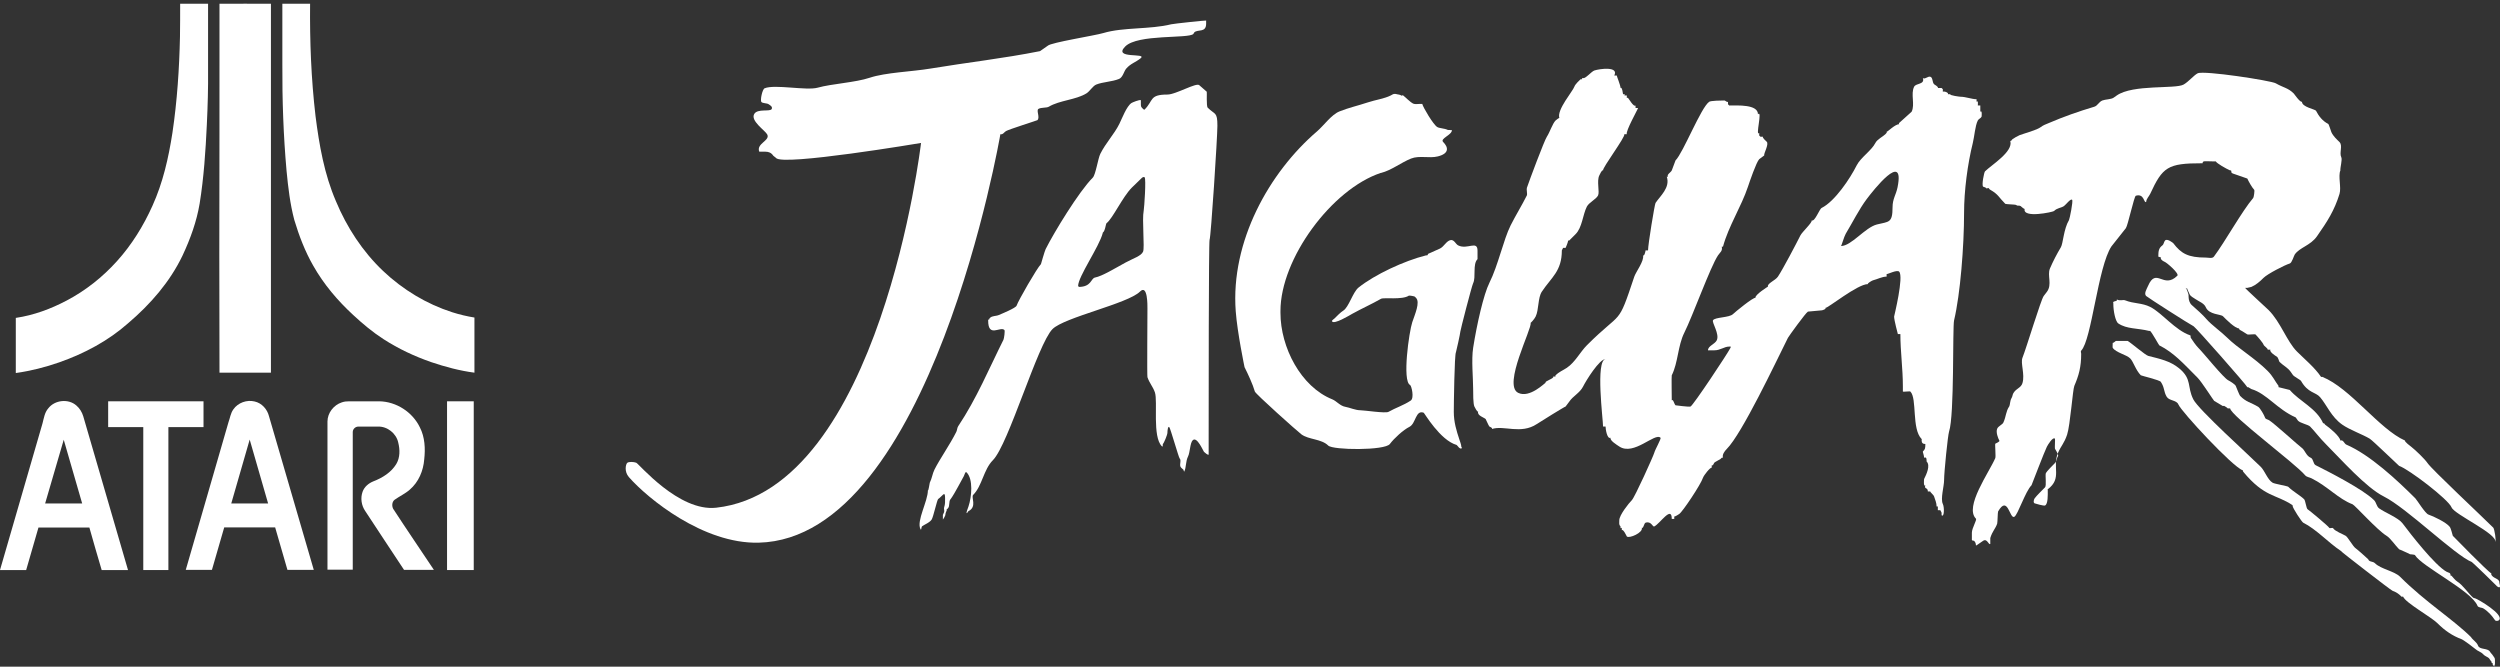 <svg clip-rule="evenodd" fill-rule="evenodd" stroke-linejoin="round" stroke-miterlimit="2" viewBox="0 0 600 160" xmlns="http://www.w3.org/2000/svg"><rect x="0" y="0" width="600" height="160" fill="#333333" stroke="none"/><g fill="#fff" fill-rule="nonzero"><path d="m43.237.904h6.7v15.803c.043 4.383-.084 8.766-.295 13.19-.295 6.321-.716 12.685-1.727 18.964-.717 4.298-2.234 8.47-4.088 12.432-3.034 6.363-7.754 11.757-13.106 16.308-4.762 4.214-10.493 7.248-16.477 9.355-3.371 1.18-6.869 2.065-10.451 2.571v-13.232c4.298-.633 8.386-2.149 12.221-4.172 4.551-2.402 8.597-5.605 12.052-9.44 3.54-3.919 6.363-8.47 8.513-13.274 2.528-5.563 3.877-11.547 4.804-17.531 1.137-7.628 1.643-15.339 1.812-23.051.042-2.697.042-5.31.042-7.923z"/><path d="m52.677.904c4.129-.042 8.217 0 12.347 0v88.539h-12.347c-.043-9.398 0-18.837-.043-28.235.043-20.101.043-40.203.043-60.304z"/><path d="m67.763.904h6.659c-.085 9.019.252 17.995 1.306 26.971.885 6.953 2.107 13.948 4.888 20.396 2.613 6.279 6.405 12.094 11.336 16.772 4.72 4.467 10.409 7.922 16.604 9.903 1.728.548 3.497.969 5.309 1.264v13.233c-3.54-.464-6.995-1.391-10.366-2.529-4.004-1.391-7.881-3.203-11.462-5.52-2.613-1.686-4.973-3.667-7.249-5.774-3.75-3.455-7.079-7.374-9.608-11.841-1.981-3.456-3.413-7.206-4.551-10.999-1.012-3.835-1.475-7.796-1.855-11.757-.758-8.513-1.053-17.068-1.011-25.622v-14.497z"/><path d="m15.297 105.541c-1.517 5.099-2.95 10.197-4.467 15.297h8.892c-1.475-5.1-2.95-10.198-4.425-15.297zm-3.708-7.544c1.559-2.022 4.846-2.36 6.743-.674.8.674 1.348 1.601 1.643 2.571 3.582 12.305 7.164 24.61 10.746 36.915h-6.321c-1.012-3.371-1.981-6.784-2.95-10.198h-12.221c-1.012 3.414-1.981 6.785-2.95 10.198h-6.279c3.413-11.757 6.785-23.473 10.198-35.188.337-1.264.506-2.612 1.391-3.624z"/><path d="m55.5 120.838h8.849c-1.474-5.1-2.949-10.24-4.424-15.34-1.475 5.142-2.95 10.24-4.425 15.34zm.506-22.588c1.095-1.601 3.245-2.36 5.099-1.896 1.728.379 3.034 1.854 3.455 3.54 3.582 12.305 7.165 24.568 10.747 36.873h-6.322c-.969-3.413-1.938-6.784-2.95-10.198h-12.221c-.969 3.414-1.98 6.785-2.949 10.198h-6.279c3.413-11.799 6.826-23.599 10.24-35.398.379-1.012.505-2.192 1.18-3.119z"/><path d="m25.959 96.312h22.883v6.194h-8.429v34.303h-6.026v-34.303h-8.428z"/><path d="m82.049 96.565c.59-.211 1.18-.253 1.812-.253h7.206c4.046.084 7.923 2.57 9.693 6.236 1.222 2.36 1.348 5.142 1.053 7.712-.211 2.74-1.349 5.437-3.456 7.249-1.095.969-2.486 1.601-3.666 2.444-.632.505-.674 1.475-.337 2.149 3.203 4.93 6.532 9.777 9.777 14.665h-7.164c-3.119-4.677-6.195-9.397-9.313-14.117-.927-1.349-1.18-3.119-.633-4.636.422-1.179 1.433-2.023 2.571-2.486 2.192-.843 4.299-2.149 5.521-4.172.927-1.559.885-3.456.463-5.141-.463-2.191-2.612-3.919-4.888-3.835h-4.678c-.716 0-1.348.59-1.348 1.306v33.039h-6.068v-35.567c0-2.023 1.474-3.961 3.455-4.593z"/><path d="m107.291 96.312h6.406v40.498h-6.406z"/><path d="m240.086 32.212c.611.15.899-.479 1.348-.749.72-.432 7.475-2.548 7.547-2.626.683-.677-.342-2.331.246-2.697.629-.396 1.954-.21 2.475-.522 2.608-1.564 6.528-1.636 9.07-3.224.779-.492 1.516-1.775 2.32-2.098 1.654-.66 3.686-.636 5.472-1.349.923-.372 1.175-1.834 1.727-2.476 1.043-1.217 2.212-1.486 3.446-2.469 1.775-1.427-6.809.281-3.674-2.854 3.009-3.009 15.165-1.822 16.34-2.997l.222-.371c.821-.822 2.847.161 2.847-2.098v-.75c-.096-.066-7.816.756-8.392.899-5.041 1.259-11.539.678-16.262 2.098-2.044.612-12.576 2.272-13.349 3.045l-1.865 1.301c-8.763 1.751-17.617 2.734-26.386 4.196-4.346.726-10.694.923-14.489 2.188-3.464 1.157-9.045 1.427-12.492 2.386-2.71.755-10.34-.875-12.738.15-.551.234-1.114 2.931-.749 3.297.323.329 1.319.245 1.721.527.353.246.976.558.749 1.121-.306.761-3.393-.144-4.196 1.199-.977 1.63 2.481 3.884 3.074 4.873.912 1.517-2.673 2.2-1.875 4.196h1.498c.75 0 1.385.24 1.876.977l.654.522c1.432 2.026 34.797-3.597 34.797-3.597s-9.747 83.159-49.165 87.541c-8.998 1.001-18.547-10.556-19.189-10.796-.592-.222-1.749-.276-2.133.012-.384.294-.809 2.098.378 3.447 4.483 5.101 17.827 16.052 31.134 15.729 41.372-.995 58.013-98.031 58.013-98.031z"/><path d="m258.818 68.669-.072-.03c0-2.253 5.095-9.453 5.922-12.743v-.078c.552-.276.719-2.11.899-2.248 1.475-1.103 3.848-6.318 6.072-8.542l2.398-2.326c.162-.162.51-.312.671-.15.39.39-.089 7.331-.221 8.009-.432 2.14.269 8.853-.15 9.83-.45 1.055-2.302 1.583-4.22 2.626-2.602 1.42-5.557 3.243-7.325 3.596-.989.198-.839 2.248-3.896 2.248zm-21.658 8.063v.221c0 4.202 2.926 1.277 3.897 2.248.185.186-.084 2.056-.222 2.326-3.459 6.911-6.426 14.099-10.868 20.764-.264.39-.24.923-.449 1.349-1.553 3.105-3.975 6.522-5.245 9.063-.486.971-.576 2.044-1.127 3.153-.06.12-.3 2.092-.45 1.799 0 2.649-2.769 7.355-1.798 9.291.288.581.132-.462.449-.671.702-.474 1.763-.851 2.248-1.577.414-.623 1.289-4.76 1.577-4.945 1.043-.695 1.648-2.117 1.648-.228 0 .869.042 1.438-.228 2.248-.113.341.114.791 0 1.127l-.299.671v1.127l.299-.45.228-.449c.126-.252.042-.534.222-.899.336-.671.09-.516.078-.528 0-.006.072-.072.372-.372.551-.551.119-1.696.677-2.247.252-.258 1.492-2.386 1.798-2.998l1.349-2.475c.216-.438.36-1.212.671-.899 1.613 1.612 1.223 5.862.45 8.17-.072.216-.558 1.462-.45 1.57.15.15.264-.353.45-.449 2.116-1.055.563-3.333 1.127-3.897 2.158-2.157 2.493-6.089 4.723-8.32 3.747-3.746 10.748-27.909 14.315-31.475 2.829-2.83 18.084-6.097 20.986-8.992 1.882-1.888 1.798 3.393 1.798 4.046 0 1.834-.108 16.173 0 16.484.485 1.457 1.337 2.29 1.798 3.675.713 2.146-.647 10.592 1.649 12.894.329.329.203-.432.227-.45.282-.288 1.121-2.29 1.121-2.775 0-.474.114-1.685.45-1.349.258.252 2.254 7.277 2.475 7.493.48.479-.078 1.42.222 2.026.162.318.618.587.678.671.089.144.149.606.221.456.486-.971.306-2.41.899-3.603.492-.977.468-3.236 1.127-3.896 1.025-1.025 2.524 2.602 2.698 2.775.174.174.947.852 1.127.672v-4.568c0-7.157 0-46.545.222-46.995.323-.647 1.876-24.606 1.876-27.358 0-3.411-.57-2.589-2.326-4.346-.366-.359-.156-3.752-.228-3.824l-1.798-1.571c-.689-.695-5.635 2.248-7.643 2.248-4.376 0-3.297 1.421-5.473 3.597-.113.12-.329-.108-.449-.222-.468-.473-.45-.491-.45-1.349v-.677c-.335-.168-2.05.545-2.248.677-1.198.798-2.253 3.681-2.919 5.018-1.271 2.541-3.231 4.507-4.573 7.199-.54 1.079-1.109 4.999-1.799 5.694-3.32 3.315-9.321 13.17-11.317 17.162-.228.455-1.127 3.596-1.127 3.596-.953.953-5.443 8.758-5.844 9.969-.192.569-3.585 1.954-4.274 2.248-.671.293-1.577.156-2.098.677-.324.324-.138.33-.138.342s-.06.024-.312.108z"/><path d="m334.849 22.561-.03-.018h.15c.443.15.965.12 1.349.372.377.252.089-.27.449 0 .552.42 1.631 1.565 2.398 1.954.407.198 1.115.072 1.576.072h.6c.216.869 2.655 4.981 3.596 5.545.54.324 1.751.312 2.476.677.174.084.569-.012.749.072h.3c0 1.181-2.937 2.014-2.098 2.847 1.247 1.253 1.517 2.752-1.277 3.453-2.086.522-4.442-.282-6.444.522-2.355.941-4.729 2.829-7.199 3.446h-.072c-11.754 3.921-24.061 20.579-24.061 33.131v.449c0 8.284 4.904 17.743 12.444 20.758 1.037.42 1.859 1.583 3.147 1.799 1.019.174 2.392.827 3.675.827.899 0 5.952.785 6.666.372 1.714-.978 3.62-1.559 5.322-2.698.906-.599.204-3.572-.149-3.746-1.925-.965-.228-12.81.527-15.064.623-1.87 1.948-4.795.899-5.844l-.3-.3c-.071-.072-1.288-.318-1.426-.228-1.589 1.061-6.018.378-6.672.749-2.29 1.307-4.603 2.326-6.893 3.597-.612.342-4.43 2.685-4.874 1.798-.095-.198.486-.557.6-.671.479-.48 1.474-1.499 2.098-1.876 1.325-.792 2.302-4.442 3.674-5.545 3.921-3.135 10.988-6.42 16.191-7.721.12-.03.318.042.372-.072l.149-.299 2.854-1.277c.971-.486 1.534-1.852 2.547-2.02.845-.144 1.199.971 1.799 1.271 2.211 1.109 4.645-1.301 4.645 1.276v2.021c-1.217 1.216-.33 4.333-1.049 5.772-.348.695-3.075 11.323-3.075 11.617 0 .372-1.001 4.885-1.049 4.945-.366.462-.521 12.678-.521 14.315 0 2.445.629 4.513 1.348 6.671.144.437.45 1.247.45 1.649 0 .263.24.282.15.377-.486.486-1.109-.701-1.277-.749-3.944-1.127-7.745-7.673-7.871-7.721-1.99-.797-1.876 2.59-3.446 3.375-1.469.732-3.657 2.727-4.7 4.118-1.199 1.601-13.673 1.486-14.788.378-1.624-1.625-4.711-1.403-6.444-2.698-.989-.743-10.999-9.686-11.167-10.268-.485-1.702-1.648-4.202-2.475-5.85 0 0-1.733-8.278-2.116-13.415-1.259-16.784 8.056-33.353 19.505-43.171 1.636-1.403 3.441-4.01 5.395-4.796 2.332-.929 4.352-1.348 6.821-2.17 1.751-.587 3.909-.869 5.473-1.654.258-.126.689-.461 1.049-.372z"/><path d="m441.847 59.043c.102 0 .743-2.284 1.121-2.926 1.582-2.625 3.231-5.922 5.023-8.314 1.546-2.062 9.213-11.82 7.421-2.853-.372 1.852-1.199 2.745-1.199 4.801 0 3.837-.905 3.411-3.746 4.119-2.854.713-6.133 5.173-8.62 5.173zm-61.909-40.324h-.3c.401.402-.3.3-.3.3-.269.27-1.282 1.163-1.498 1.798-.354 1.061-4.25 5.539-3.597 7.499-.066-.066-.791.485-.899.599-.737.738-1.408 2.86-2.098 3.897-.617.923-4.226 10.58-4.801 12.288-.12.378.156 1.492 0 1.804-1.169 2.344-2.704 4.814-3.896 7.193-1.727 3.459-2.986 9.573-5.096 13.787-1.384 2.769-2.997 9.897-3.896 15.591-.449 2.841 0 7.337 0 9.897 0 .905-.012 3.572.3 4.196.126.252.695 1.396.899 1.199-.318.953 1.445 1.444 1.798 1.798.072.072.702 1.6.899 1.798.018.018.876.324.6.6 2.859-.953 6.971 1.348 10.795-1.199.798-.534 6.774-4.238 6.894-4.196l.899-1.199c.863-1.301 2.536-2.08 3.297-3.597.743-1.486 3.914-6.599 5.395-6.599-2.447.353-.6 14.476-.6 16.19h.6c0 .654.395 3.099 1.199 2.698-.222.671 1.534 1.72 2.098 2.098 3.494 2.331 8.565-3.429 9.896-2.098.216.215-1.301 2.811-1.498 3.596-.181.707-4.664 10.658-5.395 11.395-.75.75-3.003 3.578-3.003 4.796 0 .821-.126 1.067.299 1.498 0 0-.096.702.306.3v.599c.354-.353 1.175 1.476 1.199 1.499.564.569 3.986-.929 3.596-2.098.36.359.534-1.079.9-1.199 1.378-.461 1.702 1.097 2.098.899 1.408-.701 4.196-5.113 4.196-1.798h.599v-.599c.18.089 1.073-.516 1.199-.6.797-.527 5.125-6.989 5.694-8.692.204-.599 1.763-2.571 2.098-2.403v-.6c.276.276.582-.575.606-.599.234-.235.988-.558 1.498-.899.204-.138.27-.462.6-.3-.246-.719.359-1.559.899-2.098 3.68-3.686 11.761-20.83 14.686-26.68.192-.378 4.285-6.037 4.801-6.294l3.297-.3c.21 0 1.163-.336.899-.6.504.168 7.672-5.7 10.191-5.7-.18-.174.982-.839 1.198-.899 1.109-.276 2.188-.899 3.297-.899v-.6c.366 0 2.5-1.097 3.003-.599 1.175 1.181-1.204 10.693-1.204 10.795 0 .894.905 4.184.899 4.196h.605c0 4.178.6 8.29.6 12.594v1.199c.113.114 1.678-.12 1.798 0 1.654 1.655.275 8.968 2.697 11.389.084.084 0 .186 0 .3 0 .671.323.899.899.899 0 1.103-.072 1.271-.599 1.798-.073.072.3.948.3 1.499.755-.378.563.869.599.899.965.971-.036 3.069-.599 4.202-.012.018-.204 1.996.299 1.499-.353 1.055.6.401.6 1.498h.599c-.126.127.756.762.899 1.199.27.815.6 1.558.6 2.398h.3v.899h.599l.3.599v.6c.641.641.7-1.889.299-2.698-.611-1.222.3-4.238.3-5.694 0-1.924.893-10.772 1.199-11.695 1.3-3.896.803-25.026 1.199-26.68 1.498-6.294 2.398-17.839 2.398-25.782 0-5.311.839-11.743 2.098-16.79.396-1.588.539-4.07 1.198-5.395.192-.383.714-.521.9-.899.023-.042.191-1.69-.3-1.199v-1.498h-.6c0-.102.168-1.367-.299-.899v-.606c-1.122 0-2.608-.599-3.897-.599-.144 0-2.674-.324-2.397-.6h-.6c.318-.311-.798-.797-1.199-.599v-.599l-.299-.3h-.899c.251-.246-.834-.833-.9-.899-.474-.474-.263-1.583-.899-1.799-.576-.191-1.373.732-1.798.3.533 1.613-1.648 1.199-2.098 2.098-.869 1.738.264 4.262-.599 6l-2.998 2.698c-.084.084-.084.216 0 .299-1.007 0-2.829 1.913-3.003 1.799.162.156-.138.443-.299.599-.558.558-1.961 1.223-2.398 2.098-.905 1.81-3.549 3.507-4.496 5.395-1.559 3.117-5.203 8.602-8.392 10.196-.563.282-1.636 3.381-2.398 2.997.174.522-2.271 2.746-2.703 3.597-1.007 2.014-4.22 8.134-5.395 9.891-.617.929-2.649 1.648-2.398 2.403-.012-.012-3.224 2.002-2.997 2.698-.467-.234-4.963 3.458-5.394 3.896-.888.887-4.407.713-4.802 1.499-.276.557 1.637 3.326.905 4.795-.479.953-2.104 1.337-2.104 2.398h1.505c1.504 0 2.368-.899 3.596-.899.198 0 .498-.102.3.299-.707 1.415-8.991 13.889-9.597 14.093-.395.132-3.59-.294-3.596-.3-.355-.354-.546-1.552-.899-1.199 0-.677-.084-5.832 0-6 1.528-3.051 1.45-7.097 2.997-10.19 2.056-4.106 6.252-15.819 8.098-18.589.479-.719 1.157-1.055.899-2.098h.3c1.319-4.897 4.406-9.62 5.994-14.392.396-1.181 2.002-5.898 2.697-6.594l1.199-.899c-.156-.467 1.205-2.691.6-3.297-.096-.095-1.121-.977-.899-1.198h-.6l-.3-.3v-.6c-.989.984.846-5.64-.299-4.495 0-2.422-4.928-2.098-6.894-2.098l-.299-.3v-.599c-.228.221-.588-.306-.899-.306-.654 0-3.201.036-3.603.306-1.96 1.306-6.234 12.234-8.092 14.086l-.899 2.398c-.259.515-1.259.965-.9 1.498h-.299c.875 2.632-1.577 4.616-2.698 6.3-.21.312-1.798 9.951-1.798 11.39h-.599c0 .269-.312 1.492-.6 1.198.324 1.301-1.714 3.951-2.098 5.096-4.088 12.264-2.757 7.852-11.395 16.49-1.582 1.588-2.823 4.082-4.795 5.395-.995.666-1.835.935-2.698 1.798-.084.084-.084.221 0 .3h-.599c.437.438-2.188 1.115-1.799 1.504-.137-.048-3.812 3.789-6.599 2.398-3.741-1.87 3.423-15.519 3.003-16.79.018.024.833-.767 1.199-1.499.809-1.63.503-4.507 1.498-5.994 2.308-3.465 4.796-4.891 4.796-9.896l.299-.6h.6c-.018-.036.599-1.229.599-1.798.084.084.216.084.3 0l1.499-1.499c1.594-1.594 1.702-4.603 2.697-6.593.51-1.019 2.23-1.763 2.697-2.698.421-.845-.365-3.471.3-4.801.101-.198.642-1.457.899-1.199-.204-.612 5.413-8.056 5.101-8.692h.6c-.348-.695 2.697-6.066 2.697-6.294h-.599v-.599c-.444.437-1.577-1.577-1.798-1.804-.084-.078-.222-.078-.3 0v-.6h-.6c.395-.396-.299-.3-.299-.3-.024-.018-.216-1.882-.606-1.498 0-.678-.947-2.853-.899-2.997h-.599c1.139-2.272-3.543-1.613-4.796-1.199-.677.228-2.242 2.104-2.697 1.798z"/><path d="m473.305 129.613c-.09 0-.055-.18-.055-.27v-1.498c0-1.109 1.266-3.081.972-3.368-2.824-2.824 3.183-11.114 4.651-14.543.156-.372-.12-3.333 0-3.447.091-.095 1.14-.455.971-.749-.3-.522-.88-2.014-.521-2.847.282-.66 1.247-.941 1.498-1.505.695-1.558.534-2.559 1.421-3.896.156-.235.162-1.397.528-1.948.233-.354.227-.834.449-1.199.702-1.175 1.816-1.217 2.17-2.398.63-2.098-.509-4.783 0-6.072.953-2.386 4.436-13.979 5.101-14.836l.75-.977c1.354-1.768.041-3.968.749-5.623.725-1.696 1.648-3.47 2.619-5.095.534-.887.66-4.364 1.948-6.521.15-.24 1.043-4.58.75-4.868-.359-.365-1.511 1.205-1.948 1.499-.762.509-1.619.419-2.398 1.199-.24.239-7.589 1.828-7.043-.528-.126.126-.906-.641-.978-.671-.659-.288-.395.156-1.199-.3-.095-.06-2.378-.138-2.469-.228-1.624-1.618-1.618-2.242-3.602-3.375-.499-.281-.084-.569-.972-.299.222-.162-.737-.432-.749-.45-.389-.383.234-3.453.449-3.668 1.499-1.499 6.834-4.73 6.073-7.271.551-.24.078-.006.521-.45.144-.144 1.325-.821 1.727-.977 1.205-.45 4.082-1.187 5.095-1.948.641-.48 1.073-.6 1.948-.971 3.566-1.529 7.067-2.758 10.868-3.897.815-.245 1.061-1.144 1.948-1.504.701-.276 2.091-.246 2.697-.671l.749-.528c3.89-2.715 14.08-1.498 16.041-2.619 1.229-.702 2.47-2.248 3.375-2.698 1.475-.737 17.605 1.75 18.737 2.398 1.895 1.079 2.956 1.079 4.346 2.47.085.083 1.523 2.193 1.948 1.954-.017 1.288 3.19 1.798 3.375 2.17.636 1.276 1.589 2.481 2.919 3.147.169.083.636 1.684.75 1.948.432 1.001 1.348 1.798 1.948 2.397.876.876-.101 2.572.449 3.675.283.563-.311 2.571-.221 3.147-.587 1.373.264 4.082-.21 5.635-1.222 3.974-2.913 6.605-5.413 10.178-1.547 2.212-4.135 2.661-5.322 4.352-.21.299-.684 2.014-1.199 2.17-1.194.359-5.341 2.493-6.294 3.446-.857.863-1.804 1.697-2.925 2.176l-.971.228h-.528c0 .156 5.233 4.927 5.623 5.317 2.913 2.913 4.393 7.547 6.821 9.968 1.697 1.703 4.292 3.855 5.772 6.073.061.095.186-.042.3 0 6.732 2.69 13.655 12.546 19.859 15.291-.156.27 1.307 1.349 1.499 1.499.983.755 3.273 2.955 3.896 3.896 1.013 1.516 13.026 12.75 15.789 15.513.27.27.755 3.147.474 3.447.593-1.967-9.807-6.606-10.49-8.32-.774-1.931-10.197-9.118-12.595-9.969-.089-.03-6.359-6.108-7.043-6.516-1.756-1.055-4.772-2.098-6.594-3.374-2.655-1.859-3.686-4.688-5.323-6.594-1.084-1.265-2.876-.935-4.572-3.896-.157-.276-1.649-1.007-1.948-1.427l-.523-.749c-.737-1.049-1.798-1.499-2.697-2.398-.114-.114-.282-1.06-.677-1.277-.324-.174-1.822-1.157-1.498-1.648h-.673c.157-.27-.874-.851-.976-1.199-.132-.438-1.463-1.984-1.948-2.47-.102-.102-1.709.12-1.948 0l-1.199-.755c-.156-.084-.972-.45-.749-.671-1.014 0-3.136-2.158-3.896-2.926-.528-.521-3.346-.347-4.125-2.169-.414-.966-1.612-1.349-2.476-1.949-.509-.359-1.18-.629-1.42-1.198l-.45-.978c-.138-.317-.108-.365-.102-.365.012.006-.012.09-.425-.156-.276-.168-.222-.198-.222-.45v-.527.749l.45.45.299.749c.168.552.222.486.222 1.199s.252 1.504.749 1.948c1.217 1.097 2.548 2.218 3.597 3.447 1.084 1.265 3.578 3.057 4.873 4.352 2.548 2.541 6.612 4.885 9.746 8.014 1.301 1.307 1.703 2.38 2.621 3.602.071.09-.103.24 0 .3l2.697.672c2.344 2.739 6.396 4.351 8.02 8.02.258-.167.342.222.449.3 1.122.785 3.513 2.762 3.675 3.824.702-.282.917.755 1.42.971 5.665 2.428 12.199 8.524 16.569 12.894.396.395 2.367 3.638 3.147 3.896 1.211.408 4.292 1.877 5.095 2.926.324.413.593 1.701.749 2.169.006.024 8.458 8.668 9.22 8.998.078.029-.024.137 0 .222.305 1.03 1.948.97 1.948 1.948 0 .401.365 1.042 0 1.199-.138.059-.66-.27-.75-.45-.065-.126-5.688-5.557-5.844-5.617-4.07-1.63-15.598-12.972-21.136-15.741-4.298-2.152-10.286-8.937-13.793-12.444-1.738-1.738-2.746-3.189-3.896-4.346-.473-.473-2.392-.803-2.924-1.426l-.523-.75c-4.513-1.996-6.905-5.694-10.645-6.815l-.75-.45c-.078-.042-.185.078-.221 0-.258-.593-12.373-14.356-12.894-14.62-.977-.485-11.03-6.911-11.389-7.265-.576-.575.126-1.654.449-2.398 1.984-4.627 3.699.87 7.044-2.475.497-.498-2.513-3.159-3.147-3.375-.39-.126-1.079-.725-.75-.971l-.677-.228c0-1.361.12-2.05.977-2.697.366-.276.348-.875.671-1.199.51-.504 1.919.629 1.949.677 1.887 2.506 3.596 3.447 7.798 3.447.653 0 1.553.294 1.948-.228 2.686-3.584 6.744-10.939 9.441-14.086.138-.162.383-1.799.229-1.955-.475-.467-1.374-2.056-1.649-2.697l-3.447-1.199c-.546-.162-.299-.389-.449-.749-.037-.078-.145.036-.229 0-.97-.414-3.213-1.702-3.446-2.17h-.678c-.269 0-2.151-.078-2.247 0-.367.312-.198.408-.21.438-.007.012-.055.012-.24.012-8.146 0-9.387.893-12.366 7.343-.294.635-.917 1.156-.971 1.948-.582.329-.438-2.11-2.476-1.499-.419.126-1.906 7.163-2.398 7.793l-3.446 4.351c-3.267 4.904-4.754 22.509-7.271 25.033-.174.173 0 .497 0 .749 0 3.207-.564 5.185-1.649 7.72-.377.882-.989 9.477-1.726 11.689-.707 2.122-1.445 2.65-2.17 4.346-1.486 3.459 1.055 6.12-2.476 8.77-.072.054 0 .137 0 .228 0 1.091.091 3.344-.671 3.668-.276.12-2.266-.432-2.476-.521-.365-.156-.228-.876 0-1.199.402-.576 2.02-2.17 2.476-2.626.432-.431 0-2.919.222-3.447.156-.365 1.882-2.104 2.176-2.397.443-.444.401-1.205.749-1.727.156-.234-.689-1.661-.749-1.72-.078-.072.072-2.326 0-2.398-.516-.515-1.721 1.486-1.948 1.949-.564 1.114-3.651 9.195-3.675 9.219-1.505 1.504-3.261 7.073-4.125 7.571-1.126.641-1.558-5.365-3.896-1.277-.102.186-.119 2.613-.221 2.925-.42 1.241-1.157 1.799-1.654 3.447v1.42c-.42.318-.726-1.408-1.721-.749-2.769 1.846-1.079 1.097-2.176 0-.078-.084-.186-.03-.299 0l.071.059"/><path d="m508.053 71.882-.03-.024c.798.456 1.445-.006 2.027.228 2.092.833 3.992.57 5.994 1.571 2.782 1.39 6.018 5.628 9.597 6.821.191.066.036.426.15.6.383.617 1.234 1.834 1.798 2.397 1.39 1.397 6.03 7.217 7.193 7.799.432.215 1.648.971 1.798 1.348.186.456.893 2.242 1.049 2.398 1.558 1.559 2.452 1.481 4.346 2.62.432.257 1.445 2.002 1.648 2.625.126.36.654.396.978.6 1.252.785 7.187 6.186 7.793 6.593.784.522 1.06 1.954 2.174 2.398.673.27.558 1.481 1.199 1.798 2.908 1.457 11.396 5.773 14.015 8.398.54.54.582 1.499 1.199 1.948 1.439 1.043 4.61 2.248 5.623 3.597 1.948 2.602 7.786 10.1 10.568 11.617.593.324.953.131.971.977.066-.066.168-.066.228 0 .311.312.875 1.091 1.426 1.421 1.217.73 2.776 3.015 3.747 3.824.137.12.269.102.449.15.689.174 7.085 3.926 5.773 5.245-.234.228-.797.27-.977 0-.738-1.103-1.679-2.146-2.848-2.848-.299-.179-1.162-.137-1.348-.599-1.451-3.621-13.343-9.399-14.992-12.144-.102-.174-1.157-.198-1.199-.222-.504-.299-2.595-1.175-2.626-1.198-.91-.912-2.079-2.674-2.997-3.226-2.224-1.331-7.606-7.355-8.17-7.571-3.362-1.258-5.982-4.304-9.818-6.216-.516-.263-1.198-.305-1.571-.749-2.403-2.883-17.839-14.296-17.989-16.041h-.599c.079-.054-.581-.479-.821-.599-.114-.06-.288.09-.378 0l-2.026-1.199c-.132-.054-2.979-4.556-3.968-5.545l-.45-.455c-2.775-2.77-5.269-5.593-8.769-7.343-.078-.036-1.649-2.919-2.176-3.447-.061-.06-.139.024-.222 0-2.871-.719-5.353-.42-7.421-1.798-.731-.486-1.199-3.111-1.199-4.574v-.222c0-.149-.09-.257 0-.377.12-.156 1.019-.24.821-.372z"/><path d="m591.967 152.577c.234-.234.792-.048.977.228.57.857 1.451 1.253 1.799 2.17.371.995 2.301.515 2.847 1.427.276.461.485.539.749.977.264.437.45.467.45 1.049v.971l-.228.599s.204.047-.222-.372c-.347-.353.198-.102-.15-.449l-.227-.15c-.042-.078.065-.168 0-.228-.288-.287-.331-.503-.6-.821-.216-.264-1.019-.497-1.421-.977-.425-.51-1.384-.785-1.798-1.199-.239-.234-2.853-2.205-3.375-2.398-2.193-.821-3.98-2.032-5.772-3.824-1.481-1.481-7.655-4.903-8.242-6.371-.048-.115-.288.089-.378 0-.701-.702-1.139-1.014-2.17-1.422-.533-.215-12.168-9.273-12.217-9.368-.071-.138-.071-.18-.065-.18.018-.012.084.12-.162-.048-2.991-1.99-5.826-5.161-8.992-6.744-.335-.168-2.547-3.513-2.547-4.046v-.15c-4.082-2.721-6.666-1.81-11.845-8.02-.083-.102-.017-.33-.149-.372-2.398-.803-14.746-14.086-15.436-15.819-.413-1.019-2.212-.851-2.775-1.798-.779-1.301-.468-2.164-1.427-3.597-.299-.449-4.693-1.468-4.795-1.576-1.229-1.229-1.787-3.285-2.548-4.046-.917-.917-3.41-1.367-4.196-2.548-.06-.09 0-.989 0-1.199.162.102.665-.419.75-.449h2.847c.941.563 4.238 3.423 4.945 3.596 2.716.684 5.275 1.211 7.421 2.997 3.123 2.602 1.828 4.328 3.375 7.421 1.247 2.5 13.601 13.607 16.184 16.191.99.983 1.637 3.093 2.853 3.824.468.281 3.567.792 3.747.971 1.115 1.115 2.955 2.134 3.819 2.997.317.318.515 2.212.826 2.398.438.264 4.994 4.07 5.173 4.424.145.294.792-.12.971.15.486.731 2.291 1.373 2.997 1.798.546.33 1.739 2.56 2.398 2.997.42.281 2.986 2.584 3.004 2.626.276.743 1.091.419 1.648.977 1.385 1.384 4.646 1.871 5.995 3.219 6.137 6.138 12.833 10.286 17.161 14.614"/></g></svg>